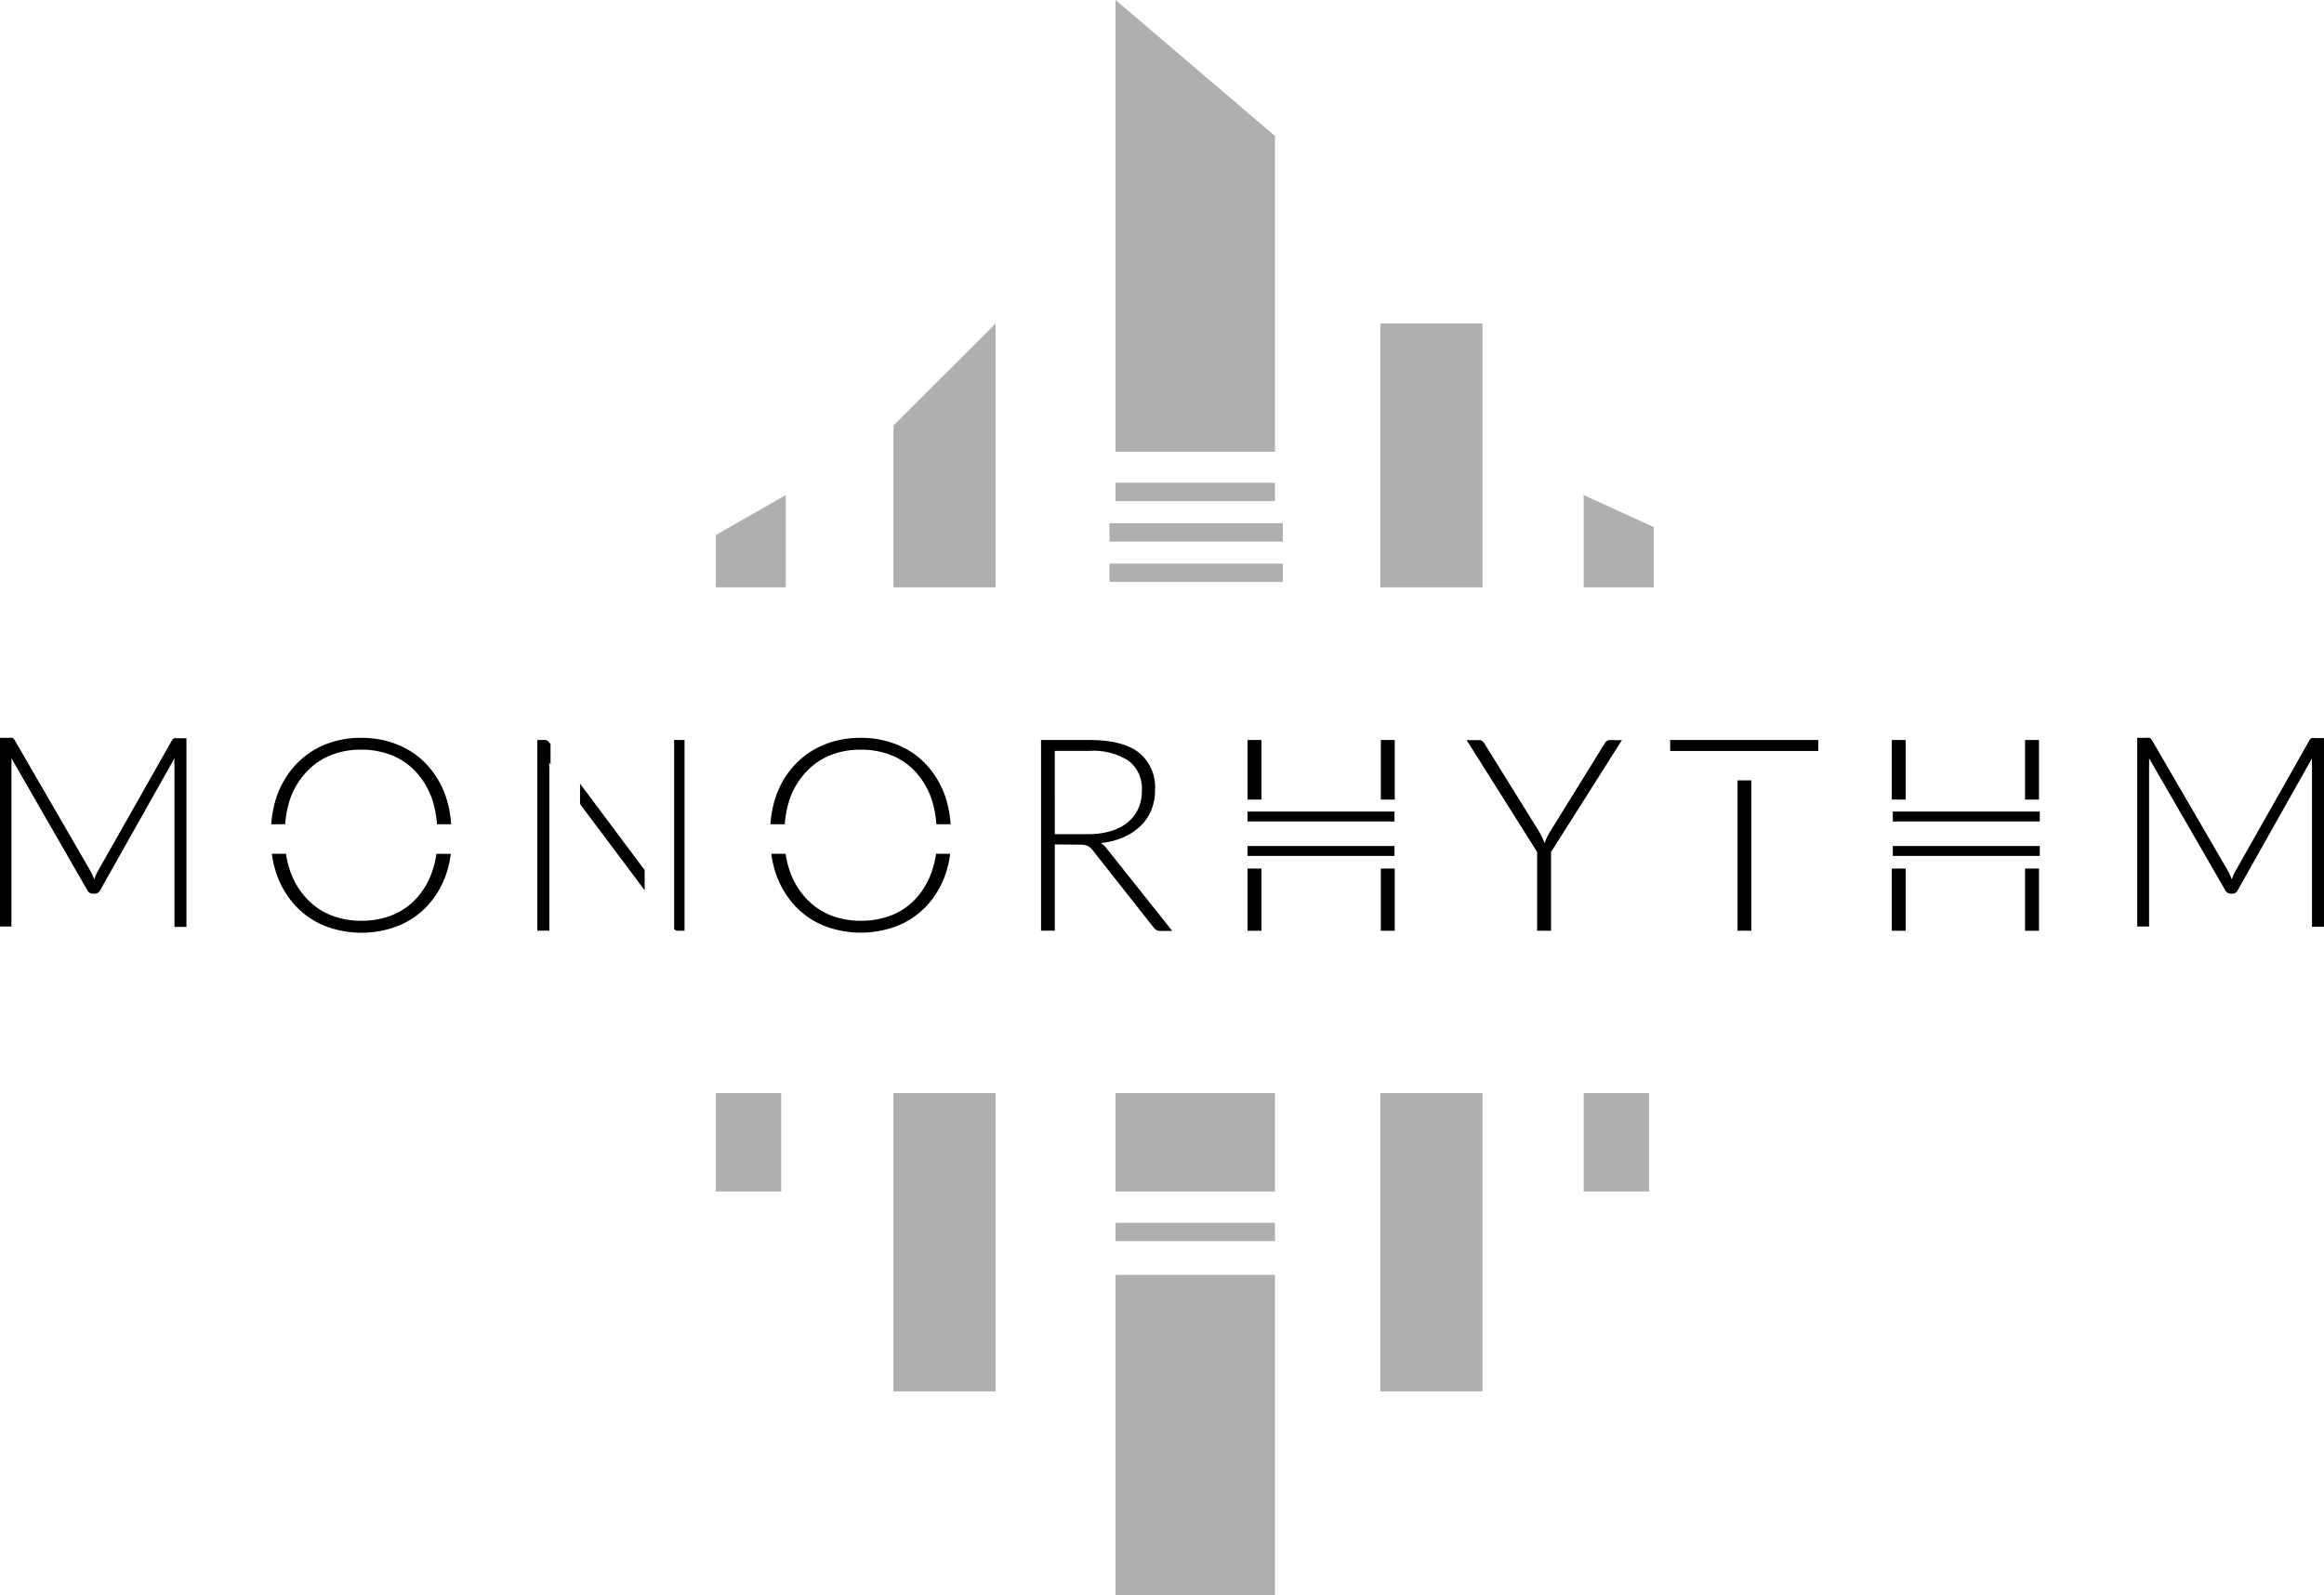 <svg xmlns="http://www.w3.org/2000/svg" viewBox="0 0 290.68 199.57"><defs><style>.cls-1{fill:#afafaf;}</style></defs><title>logo_loader</title><g id="Calque_2" data-name="Calque 2"><g id="Calque_1-2" data-name="Calque 1"><path d="M131.93,105.63v10.79h-1.72V92.57h6.09q4.13,0,6.17,1.59a5.58,5.58,0,0,1,2,4.68,6.45,6.45,0,0,1-.47,2.5,5.9,5.9,0,0,1-1.36,2,7.23,7.23,0,0,1-2.13,1.4,9.54,9.54,0,0,1-2.82.72,2.75,2.75,0,0,1,.72.67l8.21,10.32h-1.5a1,1,0,0,1-.46-.1,1.19,1.19,0,0,1-.38-.34l-7.63-9.68a1.73,1.73,0,0,0-.62-.52,2.54,2.54,0,0,0-1-.15Zm0-1.28h4.15a9.86,9.86,0,0,0,2.84-.38,6.12,6.12,0,0,0,2.12-1.09,4.67,4.67,0,0,0,1.32-1.7,5.31,5.31,0,0,0,.46-2.24,4.38,4.38,0,0,0-1.67-3.78,8.11,8.11,0,0,0-4.85-1.23h-4.37Z"/><path d="M194,106.58v9.85h-1.74v-9.85l-8.82-14H185a.61.61,0,0,1,.38.11,1.29,1.29,0,0,1,.28.31l6.83,11a8.09,8.09,0,0,1,.4.75q.17.36.3.73.14-.37.3-.73a7.68,7.68,0,0,1,.41-.75l6.81-11a1,1,0,0,1,.25-.3.61.61,0,0,1,.39-.12h1.52Z"/><polygon points="72.55 100.58 80.63 111.36 80.63 108.84 72.55 98.03 72.55 100.58"/><path d="M84.32,92.57v23.66a.7.7,0,0,0,.47.2h.83V92.57Z"/><path d="M68.86,95.66V93.09l-.15-.2a.8.8,0,0,0-.29-.26,1,1,0,0,0-.37-.06h-.84v23.85h1.5V96.34c0-.3,0-.62-.05-1Z"/><path d="M35.67,103.11a12.77,12.77,0,0,1,.6-3.11,9.61,9.61,0,0,1,2-3.37,8.52,8.52,0,0,1,3-2.12,10,10,0,0,1,3.89-.73,10.17,10.17,0,0,1,3.93.73,8.34,8.34,0,0,1,3,2.12A9.67,9.67,0,0,1,54.06,100a12.91,12.91,0,0,1,.59,3.11h1.78a13.87,13.87,0,0,0-.72-3.62,11.21,11.21,0,0,0-2.33-3.85,10.24,10.24,0,0,0-3.59-2.47,12,12,0,0,0-4.64-.87,11.77,11.77,0,0,0-4.6.88A10.37,10.37,0,0,0,37,95.65a11.21,11.21,0,0,0-2.34,3.84,13.73,13.73,0,0,0-.73,3.62Z"/><path d="M54.59,106.8a12,12,0,0,1-.52,2.18,9.69,9.69,0,0,1-1.95,3.36,8.26,8.26,0,0,1-3,2.11,10.26,10.26,0,0,1-3.93.73,10.1,10.1,0,0,1-3.89-.73,8.44,8.44,0,0,1-3-2.11,9.63,9.63,0,0,1-2-3.36,11.86,11.86,0,0,1-.53-2.18H34a13.19,13.19,0,0,0,.65,2.7A11.21,11.21,0,0,0,37,113.35a10.27,10.27,0,0,0,3.59,2.46,12.72,12.72,0,0,0,9.24,0,10.27,10.27,0,0,0,3.59-2.46,11.11,11.11,0,0,0,2.33-3.84,13.31,13.31,0,0,0,.64-2.7Z"/><rect x="208.9" y="92.57" width="18.53" height="1.37"/><rect x="217.33" y="97.62" width="1.72" height="18.8"/><rect x="172.71" y="92.57" width="1.74" height="7.45"/><rect x="172.71" y="108.65" width="1.74" height="7.78"/><rect x="156.04" y="92.57" width="1.74" height="7.45"/><rect x="156.04" y="108.65" width="1.74" height="7.78"/><path d="M98.16,103.11a12.77,12.77,0,0,1,.6-3.11,9.61,9.61,0,0,1,2-3.37,8.52,8.52,0,0,1,3-2.12,10,10,0,0,1,3.89-.73,10.17,10.17,0,0,1,3.93.73,8.34,8.34,0,0,1,3,2.12,9.67,9.67,0,0,1,1.95,3.37,12.91,12.91,0,0,1,.59,3.11h1.78a13.87,13.87,0,0,0-.72-3.62,11.21,11.21,0,0,0-2.33-3.85,10.24,10.24,0,0,0-3.59-2.47,12,12,0,0,0-4.64-.87,11.77,11.77,0,0,0-4.6.88,10.37,10.37,0,0,0-3.59,2.47,11.21,11.21,0,0,0-2.34,3.84,13.73,13.73,0,0,0-.73,3.62Z"/><path d="M117.08,106.8a12,12,0,0,1-.52,2.18,9.69,9.69,0,0,1-1.95,3.36,8.26,8.26,0,0,1-3,2.11,10.26,10.26,0,0,1-3.93.73,10.1,10.1,0,0,1-3.89-.73,8.44,8.44,0,0,1-3-2.11,9.63,9.63,0,0,1-2-3.36,11.86,11.86,0,0,1-.53-2.18H96.47a13.19,13.19,0,0,0,.65,2.7,11.21,11.21,0,0,0,2.34,3.84,10.27,10.27,0,0,0,3.59,2.46,12.72,12.72,0,0,0,9.24,0,10.27,10.27,0,0,0,3.59-2.46,11.11,11.11,0,0,0,2.33-3.84,13.31,13.31,0,0,0,.64-2.7Z"/><rect x="164.61" y="97.25" width="1.24" height="18.38" transform="translate(271.67 -58.78) rotate(90)"/><rect x="164.61" y="92.95" width="1.24" height="18.38" transform="translate(267.37 -63.09) rotate(90)"/><rect x="253.29" y="92.57" width="1.74" height="7.45"/><rect x="253.29" y="108.65" width="1.74" height="7.78"/><rect x="236.62" y="92.57" width="1.74" height="7.45"/><rect x="236.62" y="108.65" width="1.74" height="7.78"/><rect x="245.32" y="97.25" width="1.24" height="18.38" transform="translate(352.38 -139.49) rotate(90)"/><rect x="245.32" y="92.95" width="1.24" height="18.38" transform="translate(348.08 -143.8) rotate(90)"/><rect class="cls-1" x="138.77" y="70.5" width="21.68" height="2.3"/><rect class="cls-1" x="139.53" y="136.74" width="19.94" height="12.31"/><rect class="cls-1" x="111.75" y="136.74" width="12.78" height="37.31"/><polygon class="cls-1" points="124.53 73.47 111.75 73.47 111.75 53.23 124.53 40.47 124.53 73.47"/><rect class="cls-1" x="172.65" y="136.74" width="12.78" height="37.31"/><rect class="cls-1" x="172.65" y="40.47" width="12.78" height="33"/><rect class="cls-1" x="198.08" y="136.74" width="8.18" height="12.31"/><polygon class="cls-1" points="206.84 73.47 198.08 73.47 198.08 61.93 206.84 65.93 206.84 73.47"/><rect class="cls-1" x="89.53" y="136.74" width="8.18" height="12.31"/><polygon class="cls-1" points="98.28 73.47 89.53 73.47 89.53 66.93 98.28 61.93 98.28 73.47"/><polyline class="cls-1" points="155.99 199.57 139.53 199.57 139.53 159.47 159.47 159.47 159.47 199.57 155.99 199.57"/><rect class="cls-1" x="138.77" y="65.45" width="21.68" height="2.3"/><rect class="cls-1" x="139.53" y="152.96" width="19.94" height="2.3"/><rect class="cls-1" x="139.53" y="60.39" width="19.94" height="2.3"/><polygon class="cls-1" points="139.53 56.51 159.47 56.51 159.47 17.01 139.53 0 139.53 56.51"/><path d="M11.78,110q.1-.27.21-.52a4.51,4.51,0,0,1,.24-.49L21.5,92.62a.61.61,0,0,1,.27-.27,1.07,1.07,0,0,1,.37,0h1.18v23.6h-1.5V95.78a9,9,0,0,1,0-.92l-9.29,16.5a.73.73,0,0,1-.67.43h-.27a.75.75,0,0,1-.67-.43L1.43,94.85a9.11,9.11,0,0,1,0,.93V115.9H0V92.3H1.17a1.16,1.16,0,0,1,.38,0,.59.59,0,0,1,.28.27L11.34,109A6.75,6.75,0,0,1,11.78,110Z"/><path d="M279.14,110q.1-.27.21-.52a4.51,4.51,0,0,1,.24-.49l9.27-16.39a.61.61,0,0,1,.27-.27,1.07,1.07,0,0,1,.37,0h1.18v23.6h-1.5V95.78a9,9,0,0,1,0-.92l-9.29,16.5a.73.73,0,0,1-.67.43H279a.75.75,0,0,1-.67-.43L268.8,94.85a9.11,9.11,0,0,1,0,.93V115.9h-1.48V92.3h1.17a1.16,1.16,0,0,1,.38,0,.59.59,0,0,1,.28.27L278.7,109A6.75,6.75,0,0,1,279.14,110Z"/></g></g></svg>